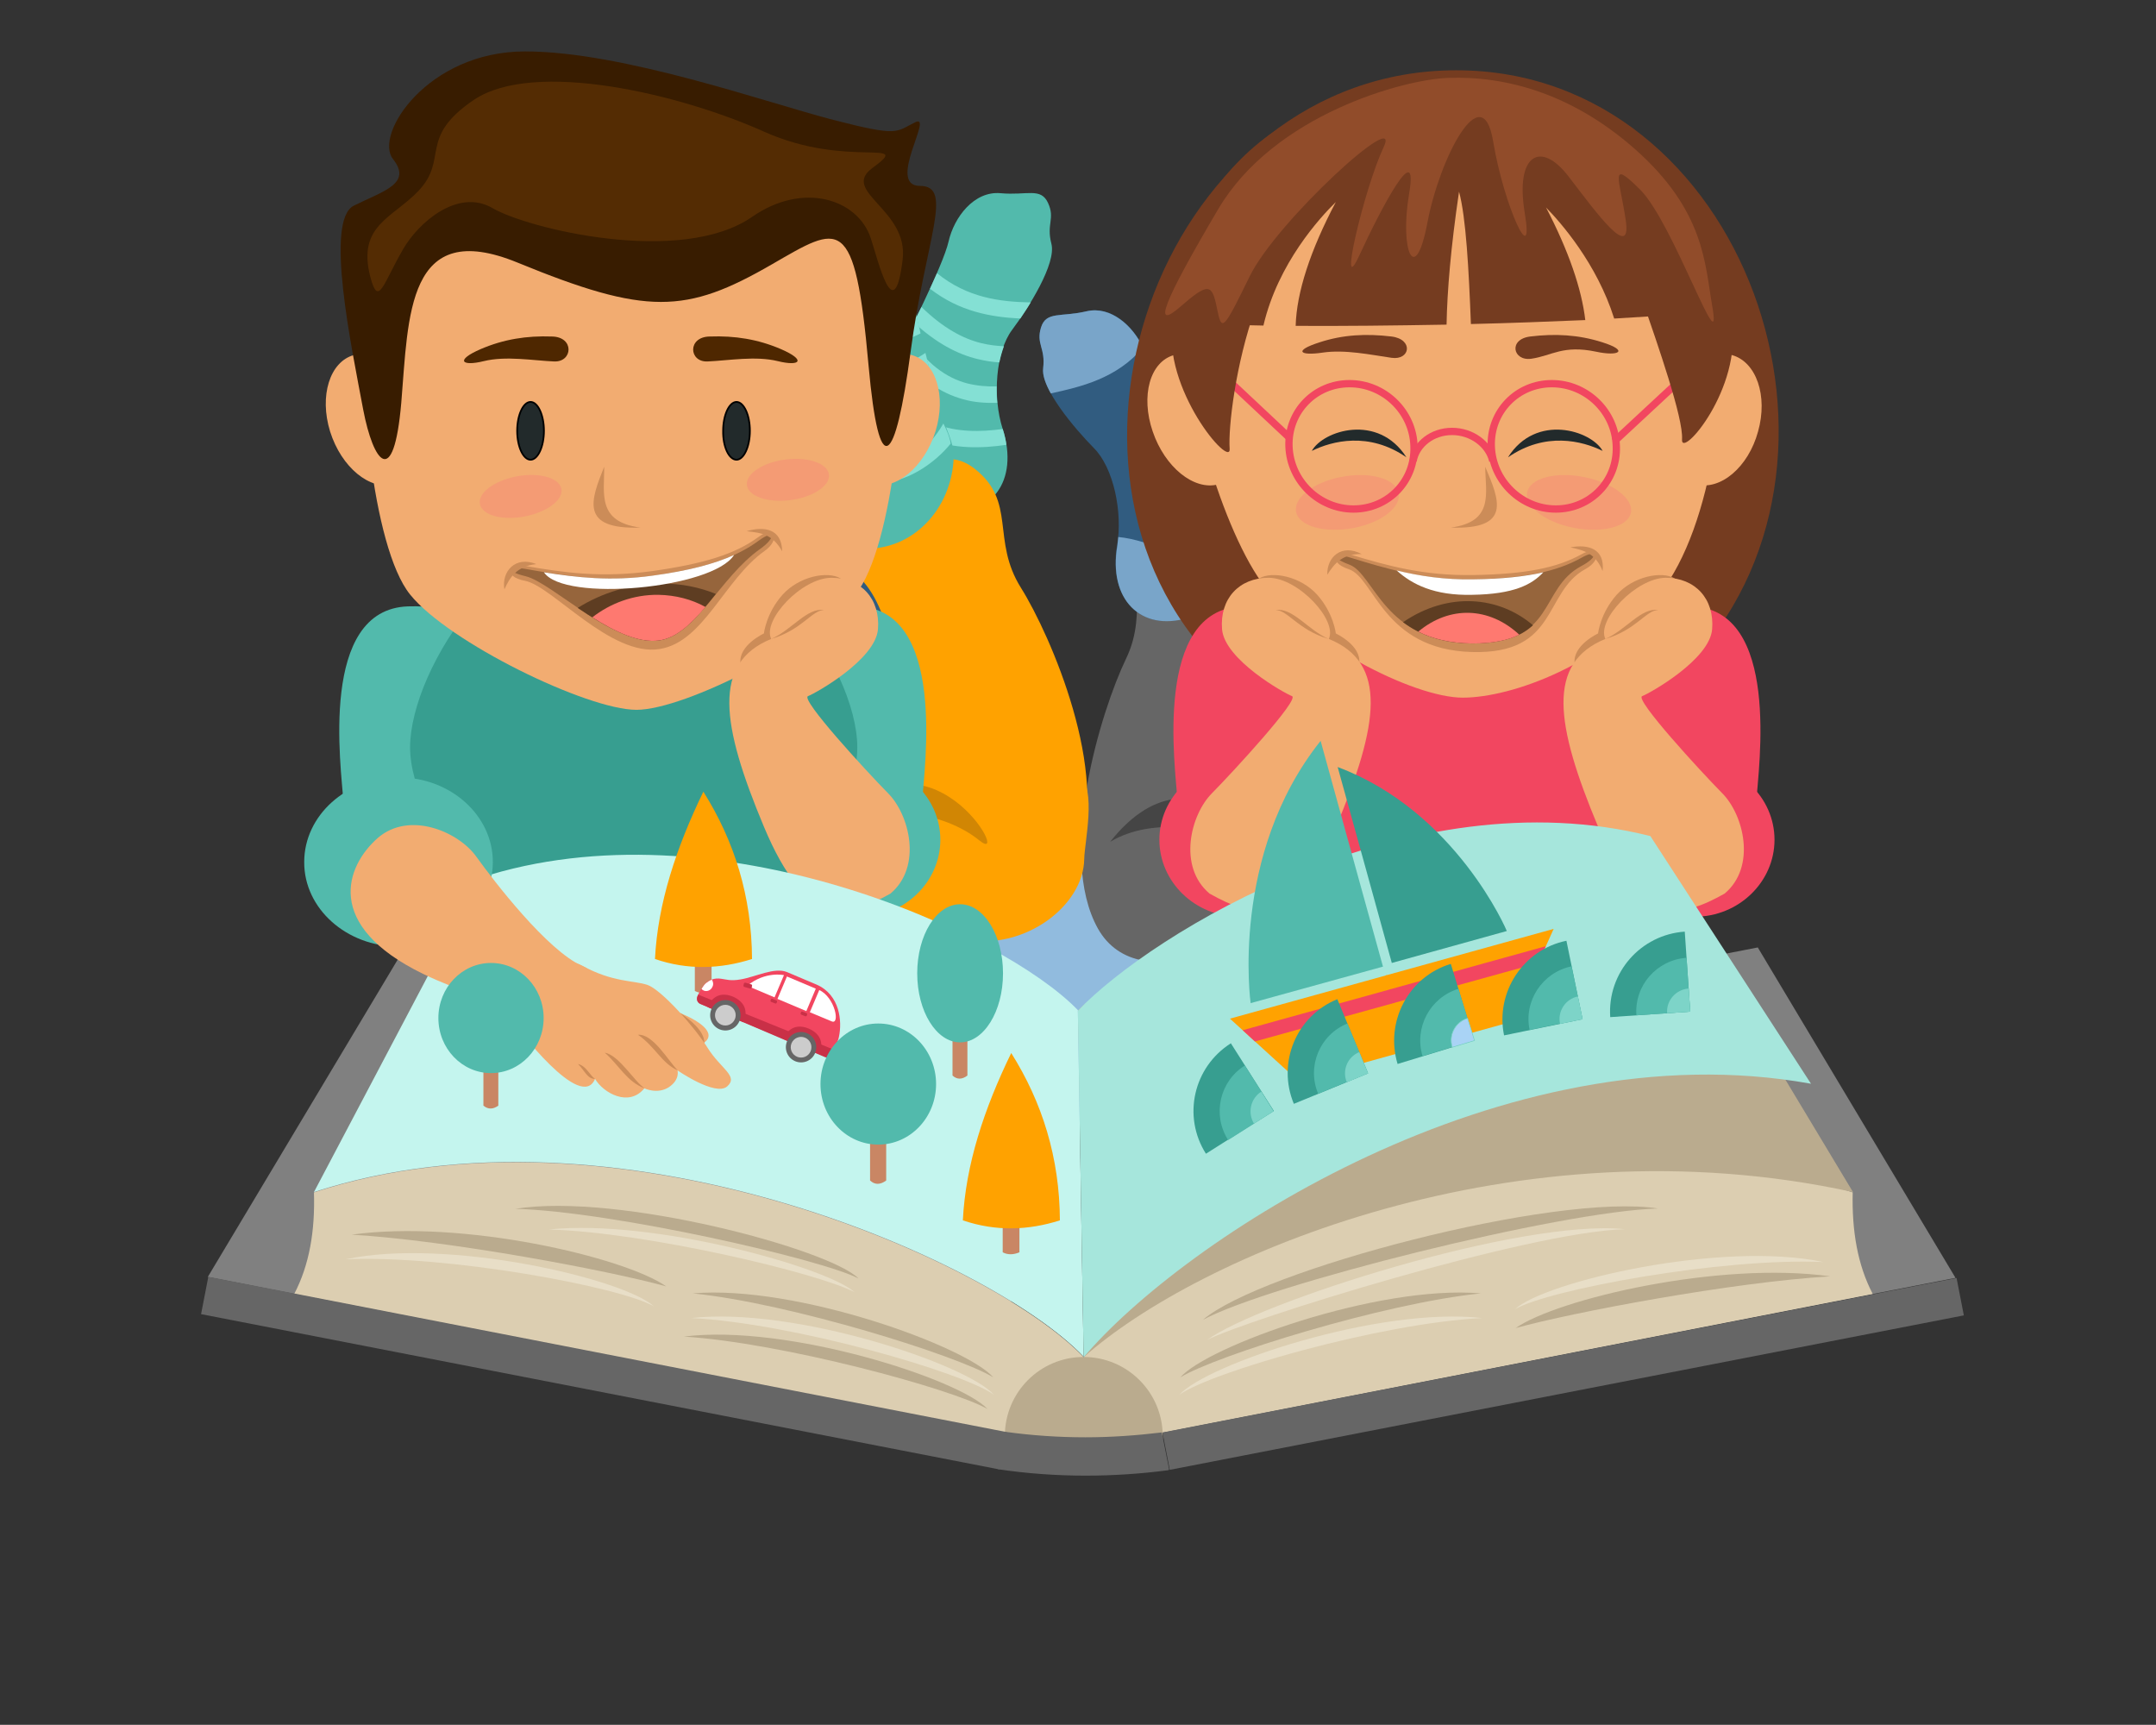 <?xml version="1.0" encoding="utf-8"?>
<!-- Generator: Adobe Illustrator 21.0.0, SVG Export Plug-In . SVG Version: 6.00 Build 0)  -->
<svg version="1.1" id="Objects" xmlns="http://www.w3.org/2000/svg" xmlns:xlink="http://www.w3.org/1999/xlink" x="0px" y="0px"
	 viewBox="0 0 708.7 566.9" enable-background="new 0 0 708.7 566.9" xml:space="preserve">
<rect x="0" y="0" width="708.7" height="566.9" fill="#333333" stroke="none"/>
<rect x="286.2" y="272.7" fill-rule="evenodd" clip-rule="evenodd" fill="#91BBDE" width="138.9" height="96.6"/>
<g>
	<path fill-rule="evenodd" clip-rule="evenodd" fill="#315C80" d="M279.6,134.9c-15.9,8-9.8,21.9-22.6,35.5
		c-12.8,13.6-41,54.6-35.3,81.8c5.7,27.2,53.6,21.4,59.6-8.7c6-30.1,14.9-55.7,26.8-64.9c11.9-9.1,13.3-5.5,6.8-15.3
		C308.3,153.5,296.7,126.3,279.6,134.9z"/>
	<g>
		<path fill-rule="evenodd" clip-rule="evenodd" fill="#52BAAC" d="M293.9,119.2c3.6-7.4,16.1-31.8,17.9-39.8
			c1.8-8,8.4-16.7,17.1-15.9c8.7,0.8,13.2-2,15.6,3.2c2.4,5.2-0.6,6.8,1.1,13.4c1.7,6.5-7.5,21.1-12.9,28.3s-6.5,22.1-3.1,32.6
			c5.5,17.2-3.9,29.3-19.6,26.8c-15.6-2.5-25.7-18.2-23-35.2C287.7,128.1,291.7,123.6,293.9,119.2z"/>
		<g>
			<path fill-rule="evenodd" clip-rule="evenodd" fill="#84E0D4" d="M329.6,141L329.6,141c0.6,1.8,1,3.6,1.2,5.2
				c-8.1,1.2-17.3,1.4-25.4-1.9c-6.1-2.5-12.7-8.8-16.5-16c0.7-2.1,2.2-4,3.6-6c3.2,9.3,8.6,14.4,15,17
				C314.3,142.1,322.3,142,329.6,141z"/>
			<path fill-rule="evenodd" clip-rule="evenodd" fill="#84E0D4" d="M295.6,115.6c0.8-1.6,1.7-3.5,2.7-5.5
				c6.2,9.5,12.8,14.1,19.6,15.9c3.2,0.8,6.5,1.1,9.7,1c0,1.8,0,3.6,0.2,5.4c-3.7,0.1-7.5-0.1-11.3-1.2
				C309.3,129.2,302.2,124.7,295.6,115.6z"/>
			<path fill-rule="evenodd" clip-rule="evenodd" fill="#84E0D4" d="M300.4,106c0.8-1.7,1.6-3.4,2.5-5.1
				c7.1,6.9,13.6,10.4,19.7,11.9c2.5,0.6,5,0.9,7.4,1c-0.6,1.7-1.1,3.4-1.5,5.3c-2.3-0.1-4.7-0.5-7.2-1.1
				C314.7,116.4,307.8,112.8,300.4,106z"/>
			<path fill-rule="evenodd" clip-rule="evenodd" fill="#84E0D4" d="M305.7,94.9c0.8-1.8,1.6-3.5,2.3-5.1c10,8.1,20.7,9.4,30.8,9.6
				c-1.1,1.9-2.3,3.6-3.4,5.3C325.6,104.2,315.4,102.4,305.7,94.9z"/>
		</g>
	</g>
</g>
<g>
	<path fill-rule="evenodd" clip-rule="evenodd" fill="#666666" d="M381.1,176c-12.8,12.3-2.9,23.8-11,40.6
		c-8.1,16.8-22.8,64.3-9.2,88.6c13.6,24.3,57.6,4.4,54.3-26.1c-3.3-30.5-2.5-57.6,6.1-69.9c8.6-12.3,11-9.2,1.9-16.6
		C414.1,185.2,394.9,162.7,381.1,176z"/>
	<g>
		<path fill-rule="evenodd" clip-rule="evenodd" fill="#52BAAC" d="M390.1,156.7c1.2-8.1,5.9-35.1,5.2-43.3
			c-0.7-8.1,3-18.5,11.5-20.3c8.5-1.8,12-5.8,15.9-1.6c3.9,4.2,1.5,6.7,5.1,12.4c3.6,5.7-0.8,22.3-3.8,30.9c-3,8.6,0.4,23,6.8,32.1
			c10.4,14.8,5.1,29.1-10.7,31.5c-15.6,2.3-30-9.7-32.4-26.8C386.9,167.1,389.3,161.7,390.1,156.7z"/>
		<g>
			<path fill-rule="evenodd" clip-rule="evenodd" fill="#84E0D4" d="M430.6,166.9L430.6,166.9c1.1,1.6,2,3.1,2.8,4.6
				c-7.4,3.6-16.1,6.5-24.9,5.8c-6.6-0.5-14.7-4.6-20.5-10.3c0.1-2.2,0.9-4.5,1.6-6.8c5.8,7.9,12.5,11.2,19.3,11.7
				C416.4,172.5,424,170.1,430.6,166.9z"/>
			<path fill-rule="evenodd" clip-rule="evenodd" fill="#84E0D4" d="M390.7,152.8c0.3-1.8,0.6-3.8,1-6.1c8.7,7.2,16.4,9.6,23.4,9.3
				c3.3-0.1,6.5-0.9,9.6-2c0.5,1.7,1.1,3.4,1.8,5.1c-3.5,1.3-7.2,2.1-11.1,2.3C407.8,161.7,399.6,159.5,390.7,152.8z"/>
			<path fill-rule="evenodd" clip-rule="evenodd" fill="#84E0D4" d="M392.3,142.2c0.3-1.8,0.6-3.7,0.8-5.6
				c8.8,4.5,16.1,5.9,22.3,5.5c2.6-0.2,5-0.6,7.3-1.3c-0.1,1.8,0,3.6,0.2,5.5c-2.3,0.6-4.7,1-7.2,1.1
				C409.1,147.9,401.4,146.6,392.3,142.2z"/>
			<path fill-rule="evenodd" clip-rule="evenodd" fill="#84E0D4" d="M394.1,130c0.2-1.9,0.5-3.8,0.6-5.6c12,4.8,22.6,2.8,32.3,0
				c-0.5,2.1-1.1,4.2-1.7,6.1C415.9,133,405.6,134.3,394.1,130z"/>
		</g>
	</g>
</g>
<g>
	<g>
		<path fill-rule="evenodd" clip-rule="evenodd" fill="#666666" d="M415.9,166.2c16.8,5.7,12.8,20.3,27.3,32
			c14.5,11.7,48.2,48.4,46.2,76.1c-1.9,27.7-50.2,28.6-60.2-0.4c-10.1-29-22.4-53.1-35.5-60.5c-13-7.4-13.9-3.6-8.8-14.2
			C390,188.7,397.7,160.1,415.9,166.2z"/>
		<path fill-rule="evenodd" clip-rule="evenodd" fill="#315C80" d="M399.5,152.6c-4.6-6.8-20.4-29.3-23.2-36.9
			c-2.9-7.7-10.6-15.4-19.1-13.4c-8.5,2-13.3-0.1-15,5.3c-1.7,5.5,1.5,6.7,0.7,13.4c-0.8,6.7,10.3,19.8,16.7,26.3
			c6.4,6.4,9.5,21,7.6,31.9c-3,17.8,7.9,28.5,23.1,23.8c15.1-4.6,22.9-21.6,17.9-38.1C406.9,160.6,402.3,156.8,399.5,152.6z"/>
	</g>
	<path fill-rule="evenodd" clip-rule="evenodd" fill="#79A5C9" d="M345.4,129.3c9.7-2.1,21.8-4.9,30.3-15.1
		c-3.3-7.1-10.6-13.7-18.5-11.9c-8.5,2-13.3-0.1-15,5.3c-1.7,5.5,1.5,6.7,0.7,13.4C342.6,123.3,343.7,126.2,345.4,129.3z"/>
	<path fill-rule="evenodd" clip-rule="evenodd" fill="#79A5C9" d="M367.6,176.5c10,0.9,26.6,7.9,33.3,20.4c-2.9,2.8-6.5,5-10.5,6.2
		c-15.3,4.6-26.2-6-23.1-23.8C367.4,178.3,367.5,177.4,367.6,176.5z"/>
</g>
<path fill-rule="evenodd" clip-rule="evenodd" fill="#666666" d="M488.3,245.3c-6,18.1-64.4,64.7-90.9,71.7
	c-26.4,7-52.5-19.3-30.8-40.1c28.7-27.5,57.5-50.8,73.5-58C456,211.8,496.5,220.9,488.3,245.3z"/>
<path fill-rule="evenodd" clip-rule="evenodd" fill="#454545" d="M364.9,276.7c14.1-8.5,35.8-5.1,47.4,4.3
	C423.9,290.5,395.2,238.4,364.9,276.7z"/>
<path fill-rule="evenodd" clip-rule="evenodd" fill="#18364F" d="M434.9,271.9c-14.1-8.5-35.8-5.1-47.4,4.3
	C375.9,285.7,404.5,233.6,434.9,271.9z"/>
<g>
	<path fill-rule="evenodd" clip-rule="evenodd" fill="#FFA200" d="M320.3,154c14,10.9,5.4,23.4,15.3,39.2
		c9.9,15.8,29.5,61.5,18.6,87.1c-10.9,25.6-56.8,10.5-56.7-20.2c0-30.7-3.7-57.5-13.6-68.8c-9.9-11.3-12-8-3.7-16.3
		C288.5,166.6,305.2,142.2,320.3,154z"/>
	<g>
		<path fill-rule="evenodd" clip-rule="evenodd" fill="#52BAAC" d="M309.4,135.8c-2.1-8-9.6-34.3-9.8-42.5c-0.2-8.2-5-18-13.6-19
			c-8.6-0.9-12.6-4.5-16,0.1c-3.4,4.6-0.8,6.8-3.7,12.9c-3,6.1,3.2,22.1,7.1,30.3c3.9,8.2,2,22.9-3.3,32.6
			c-8.7,15.8-1.9,29.5,14,30.1c15.7,0.6,28.8-12.8,29.4-30.1C313.7,145.7,310.7,140.6,309.4,135.8z"/>
		<g>
			<path fill-rule="evenodd" clip-rule="evenodd" fill="#84E0D4" d="M270.1,150.2L270.1,150.2c-0.9,1.7-1.7,3.3-2.2,4.9
				c7.7,2.8,16.7,4.7,25.3,3.1c6.5-1.2,14.2-6.1,19.3-12.4c-0.3-2.2-1.3-4.4-2.4-6.6c-4.9,8.5-11.3,12.4-18,13.7
				C284.9,154.3,277,152.6,270.1,150.2z"/>
			<path fill-rule="evenodd" clip-rule="evenodd" fill="#84E0D4" d="M308.4,131.9c-0.5-1.7-1-3.7-1.6-5.9
				c-7.9,8.1-15.3,11.3-22.3,11.7c-3.3,0.2-6.5-0.2-9.7-1c-0.3,1.8-0.7,3.5-1.3,5.2c3.6,0.9,7.4,1.3,11.3,1.1
				C292.3,142.6,300.2,139.6,308.4,131.9z"/>
			<path fill-rule="evenodd" clip-rule="evenodd" fill="#84E0D4" d="M305.6,121.5c-0.5-1.8-0.9-3.6-1.4-5.5
				c-8.3,5.4-15.4,7.5-21.6,7.8c-2.6,0.1-5.1-0.1-7.4-0.5c0.3,1.7,0.4,3.6,0.4,5.5c2.3,0.3,4.7,0.5,7.3,0.4
				C289.5,128.9,297,126.8,305.6,121.5z"/>
			<path fill-rule="evenodd" clip-rule="evenodd" fill="#84E0D4" d="M302.6,109.6c-0.4-1.9-0.9-3.7-1.2-5.5
				c-11.4,6-22.2,5.2-32.1,3.4c0.7,2,1.5,4,2.3,5.8C281.2,114.9,291.5,115.1,302.6,109.6z"/>
		</g>
	</g>
</g>
<path fill-rule="evenodd" clip-rule="evenodd" fill="#FFA200" d="M226.6,245.2c6.1,17.6,64.4,59,90.9,63.7
	c19.4,3.4,38.7-11.2,38.9-26.6c0.1-5.6,4.1-22.7-1.6-27.7c-28.7-25-63.9-34.2-79.9-40C258.8,208.8,218.4,221.5,226.6,245.2z"/>
<path fill-rule="evenodd" clip-rule="evenodd" fill="#D18604" d="M274.5,271.9c14.1-8.5,35.8-5.1,47.4,4.3
	C333.5,285.7,304.8,233.6,274.5,271.9z"/>
<path fill-rule="evenodd" clip-rule="evenodd" fill="#52BAAC" d="M112.9,263.5c-0.8-11.5-8.1-63.2,21.2-64.2
	c29.4-1,24.4,20.7,26.7,30.4C163.3,239.4,136.3,291.3,112.9,263.5z"/>
<path fill-rule="evenodd" clip-rule="evenodd" fill="#52BAAC" d="M303.1,263.5c0.8-11.5,8.1-63.2-21.2-64.2
	c-29.4-1-24.4,20.7-26.7,30.4C252.8,239.4,279.8,291.3,303.1,263.5z"/>
<path fill-rule="evenodd" clip-rule="evenodd" fill="#379E90" d="M207.6,170.1c40.6,0,74.2,49.3,74.2,75.5
	c0,26.2-30.3,71.5-70.9,71.5c-40.6,0-76.1-45.3-76.1-71.5C134.9,219.4,167,170.1,207.6,170.1z"/>
<path fill-rule="evenodd" clip-rule="evenodd" fill="#F24660" d="M482.5,293c40.5,0,73.5-21.3,73.5-47.4c0-26.1-33-47.4-73.5-47.4
	s-73.5,21.3-73.5,47.4C409.1,271.7,442.1,293,482.5,293z"/>
<path fill-rule="evenodd" clip-rule="evenodd" fill="#753C20" d="M478.7,23.1c95.2,0,140.5,130.3,75.4,196.3
	c-29.4-8-62.6-19.1-153.7-0.6C335.2,152.8,383.5,23.1,478.7,23.1z"/>
<path fill-rule="evenodd" clip-rule="evenodd" fill="#F24660" d="M387.1,263.5c-0.8-11.5-8.1-63.2,21.2-64.2
	c29.4-1,24.4,20.7,26.7,30.4C437.5,239.4,410.5,291.3,387.1,263.5z"/>
<path fill-rule="evenodd" clip-rule="evenodd" fill="#F24660" d="M407.3,301.3c14.4,0,26.2-11.4,26.2-25.3s-11.8-25.3-26.2-25.3
	c-14.4,0-26.2,11.4-26.2,25.3S392.9,301.3,407.3,301.3z"/>
<g>
	<path fill-rule="evenodd" clip-rule="evenodd" fill="#F2AC71" d="M569.3,116.7c-8-2.1-17.2,5.6-20.4,17.4
		c-3.3,11.7,0.6,23,8.6,25.1c8,2.1,17.2-5.6,20.4-17.4C581.2,130.1,577.3,118.9,569.3,116.7z"/>
	<path fill-rule="evenodd" clip-rule="evenodd" fill="#F2AC71" d="M385.9,116.7c7.9-2.1,17.5,5.6,21.5,17.4c4,11.7,0.9,23-7,25.1
		c-7.9,2.1-17.5-5.6-21.5-17.4C374.9,130.1,378,118.9,385.9,116.7z"/>
</g>
<path fill-rule="evenodd" clip-rule="evenodd" fill="#F2AC71" d="M480.8,229.3c16.2,0,46.4-11,64.6-33.9
	c18.2-22.8,23.2-71.8,19.4-96.4c-3.8-24.6-35.3-70.5-90-70.5c-54.7,0-83.3,45.9-85.5,70.5c-2.2,24.6,11.4,72.8,25.4,92.4
	C428.8,211,464.6,229.3,480.8,229.3z"/>
<path fill-rule="evenodd" clip-rule="evenodd" fill="#753C20" d="M503.4,117.9c6.8-1,10.3-4.6,21.3-2.3c7.4,1.6,10.9-0.3,2-3.1
	c-7.8-2.5-15.5-2.9-23.7-1.9C495.7,111.5,497.3,118.8,503.4,117.9z"/>
<path fill-rule="evenodd" clip-rule="evenodd" fill="#CC8C58" d="M476.9,173.4c14.3-1.9,11.4-11.3,11.3-20
	C492.8,164.2,497.1,174.1,476.9,173.4z"/>
<path fill-rule="evenodd" clip-rule="evenodd" fill="#753C20" d="M457.4,117.6c-6.9-1-15.3-2.8-22.7-1.7c-7.4,1.1-9.7-0.6-0.9-3.4
	c7.6-2.5,15.3-2.9,23.6-1.9C464.7,111.5,463.6,118.5,457.4,117.6z"/>
<path fill-rule="evenodd" clip-rule="evenodd" fill="#F49B74" d="M520.7,156.8c9.4,1.8,16.3,7.1,15.4,11.7c-0.9,4.6-9.3,6.8-18.7,5
	c-9.4-1.8-16.3-7.1-15.4-11.7C502.9,157.2,511.3,154.9,520.7,156.8z"/>
<path fill-rule="evenodd" clip-rule="evenodd" fill="#F49B74" d="M440.7,156.8c-9.3,1.8-15.8,7.1-14.6,11.7c1.2,4.6,9.7,6.8,19,5
	c9.3-1.8,15.8-7.1,14.6-11.7C458.5,157.2,450,154.9,440.7,156.8z"/>
<line fill-rule="evenodd" clip-rule="evenodd" fill="none" stroke="#F24660" stroke-width="2.4" stroke-miterlimit="22.926" x1="530.6" y1="145.1" x2="553.1" y2="124.2"/>
<g>
	<g>
		
			<path fill-rule="evenodd" clip-rule="evenodd" fill="none" stroke="#F24660" stroke-width="2.4" stroke-miterlimit="22.926" d="
			M443.6,126.1c-11.4,0-20.3,9.2-19.9,20.6c0.4,11.4,9.9,20.6,21.2,20.6c11.4,0,20.3-9.2,19.9-20.6
			C464.5,135.3,455,126.1,443.6,126.1z"/>
		
			<path fill-rule="evenodd" clip-rule="evenodd" fill="none" stroke="#F24660" stroke-width="2.4" stroke-miterlimit="22.926" d="
			M510.1,126.1c-11.4,0-20.3,9.2-19.9,20.6c0.4,11.4,9.9,20.6,21.2,20.6c11.4,0,20.3-9.2,19.9-20.6
			C531,135.3,521.5,126.1,510.1,126.1z"/>
	</g>
	
		<path fill-rule="evenodd" clip-rule="evenodd" fill="none" stroke="#F24660" stroke-width="2.4" stroke-miterlimit="22.926" d="
		M490.7,151.5c-1.3-5.5-6.9-9.7-13.4-9.7c-6.5,0-11.8,4.2-12.8,9.7"/>
</g>
<line fill-rule="evenodd" clip-rule="evenodd" fill="none" stroke="#F24660" stroke-width="2.4" stroke-miterlimit="22.926" x1="423.9" y1="143.9" x2="402.9" y2="124.2"/>
<path fill-rule="evenodd" clip-rule="evenodd" fill="#753C20" d="M412.7,101.2c-6.6,18.5-9,39.4-8.5,46.3
	c0.5,6.8-22.4-19.8-18.7-41.9C389.1,83.5,421.1,79.1,412.7,101.2z"/>
<path fill-rule="evenodd" clip-rule="evenodd" fill="#753C20" d="M540.1,99.3c4.7,13.7,13.3,38.2,12.8,45.1
	c-0.5,6.8,20-16.8,16.3-38.9C565.5,83.5,531.7,77.3,540.1,99.3z"/>
<path fill-rule="evenodd" clip-rule="evenodd" fill="#753C20" d="M385.1,105.8c7.2,0.6,17.8,1,30.2,1.2
	c4.8-20.5,18.6-35.5,23.8-40.6c-8.4,15.9-12.9,29.7-13.2,40.7c15.2,0.1,32.3-0.1,49.6-0.4c0.2-11,1.4-25.4,4.1-43.7
	c2.3,8.5,3.2,25.5,3.9,43.5c12.9-0.3,25.7-0.8,37.6-1.3c-1.2-10.3-5.5-22.8-12.9-37c4.8,4.9,16.7,18.4,22.4,36.5
	c15.7-0.9,29.1-1.9,38-3.1c-5.4-27.2-27.7-72.3-92.3-73.7C411.7,26.4,385.2,72.2,385.1,105.8z"/>
<g>
	<path fill-rule="evenodd" clip-rule="evenodd" fill="#F2AC71" d="M116.3,116.7c7.9-2.1,17.3,5.6,21,17.4c3.7,11.7,0.2,23-7.8,25.1
		c-7.9,2.1-17.3-5.6-21-17.4C104.9,130.1,108.4,118.9,116.3,116.7z"/>
	<path fill-rule="evenodd" clip-rule="evenodd" fill="#F2AC71" d="M299.7,116.7c-7.9-2.1-17.3,5.6-21,17.4
		c-3.7,11.7-0.2,23,7.8,25.1c7.9,2.1,17.3-5.6,21-17.4C311.1,130.1,307.7,118.9,299.7,116.7z"/>
</g>
<path fill-rule="evenodd" clip-rule="evenodd" fill="#F2AC71" d="M209.2,233.3c-16.2,0-61.8-22.2-74.4-37.9
	c-12.6-15.6-17.5-71.8-14.5-96.4c3-24.6,33-70.5,87.7-70.5s84.7,45.9,87.7,70.5c3,24.6-1.9,80.8-14.5,96.4
	C268.6,211,225.4,233.3,209.2,233.3z"/>
<path fill-rule="evenodd" clip-rule="evenodd" fill="#F49B74" d="M169.6,156.6c-7.4,1.5-12.7,5.6-11.8,9.2c0.8,3.6,7.5,5.4,14.9,3.9
	c7.4-1.5,12.7-5.6,11.8-9.2C183.6,156.9,177,155.2,169.6,156.6z"/>
<path fill-rule="evenodd" clip-rule="evenodd" fill="#4E2700" d="M232.6,118.8c6.9-0.3,15.8-1.9,23.1-0.1c7.3,1.8,9.5-0.3,0.9-4
	c-7.5-3.2-15-4.4-23.3-4.1C225.9,110.7,226.4,119.1,232.6,118.8z"/>
<path fill-rule="evenodd" clip-rule="evenodd" fill="#CC8C58" d="M210.5,173.4c-14.4-1.9-11.8-11.3-11.9-20
	C194.3,164.2,190.3,174.1,210.5,173.4z"/>
<path fill-rule="evenodd" clip-rule="evenodd" fill="#381C00" d="M119.4,134.7c-3.9-20.9-12.7-62.3-3.1-67.1
	c9.6-4.8,19.3-7.2,12.9-15.3c-6.4-8,11.3-35.4,43.4-35.4c32.2,0,79.6,16.9,101.3,22.5c21.7,5.6,20.4,4,26.9,0.8
	c6.4-3.2-9.6,20.9,1.6,20.9c11.3,0,1.8,17.5-3.1,54.7c-5,37.2-10.3,43.1-13.8,4.3c-4.5-50.4-9.4-46.1-31.8-33.2
	c-28.2,16.3-41.2,16.8-83.6-0.6c-36.4-14.9-35.8,17.4-38.2,46.1C129.4,161.2,122.7,151.9,119.4,134.7z"/>
<path fill-rule="evenodd" clip-rule="evenodd" fill="#4E2700" d="M182.1,118.8c-6.9-0.3-15.8-1.9-23.1-0.1c-7.3,1.8-9.5-0.3-0.9-4
	c7.5-3.2,15-4.4,23.3-4.1C188.9,110.7,188.3,119.1,182.1,118.8z"/>
<path fill-rule="evenodd" clip-rule="evenodd" fill="#542C03" d="M155.8,32.8c19.9-13.3,67.8-1.9,95.4,10.5
	c27.5,12.3,49.4,1.8,35.6,11.9c-10.7,7.8,12,13.6,9.9,30.2c-2.8,22.8-8,0.3-10.5-7.2c-4.3-12.8-22.2-18.6-39-6.9
	c-23.5,16.2-73.9,3.8-85.3-2.9c-11.4-6.6-24.3,4.7-29.4,13.5c-6.7,11.6-8.1,19.3-10.8,9c-4.3-16.8,7.3-19.2,15.8-28.1
	C147.6,52.2,137.3,45.3,155.8,32.8z"/>
<path fill-rule="evenodd" clip-rule="evenodd" fill="#F49B74" d="M258.4,151c7.5-0.9,13.8,1.4,14.1,5.1c0.3,3.7-5.5,7.4-12.9,8.3
	c-7.5,0.9-13.8-1.4-14.1-5.1C245.2,155.6,251,151.9,258.4,151z"/>
<path fill-rule="evenodd" clip-rule="evenodd" fill="#CC8C58" d="M413.9,190.1c4.3-2.5,13.6-0.7,19.1,5.4c5.4,6.1,6.1,12.7,6.1,12.7
	s8.4,3.9,7.7,9.8C446.2,223.9,409.9,202.8,413.9,190.1z"/>
<path fill-rule="evenodd" clip-rule="evenodd" fill="#F2AC71" d="M436.8,210c19.4,7.9,16.5,28,2.4,61.7
	c-14.1,33.7-27.5,29.9-41.6,22c-10.5-8.8-6.3-25.9,0.8-33c7.1-7.2,28.9-30.9,26.3-31.9c-2.6-1-22.2-12-23-22
	c-0.8-10,5.6-16.9,15.3-16.9S439.7,203.8,436.8,210z"/>
<path fill-rule="evenodd" clip-rule="evenodd" fill="#CC8C58" d="M436.7,210c-6.7-2.9-11.8-10.4-17.4-9.5
	C423.3,200.5,426.6,207,436.7,210z"/>
<path fill-rule="evenodd" clip-rule="evenodd" fill="#F24660" d="M577.3,263.5c0.8-11.5,8.1-63.2-21.2-64.2
	c-29.4-1-24.4,20.7-26.7,30.4C527,239.4,554,291.3,577.3,263.5z"/>
<path fill-rule="evenodd" clip-rule="evenodd" fill="#F24660" d="M557.1,301.3c14.4,0,26.2-11.4,26.2-25.3s-11.8-25.3-26.2-25.3
	c-14.4,0-26.2,11.4-26.2,25.3S542.7,301.3,557.1,301.3z"/>
<path fill-rule="evenodd" clip-rule="evenodd" fill="#CC8C58" d="M550.5,190.1c-4.3-2.5-13.6-0.7-19.1,5.4
	c-5.4,6.1-6.1,12.7-6.1,12.7s-8.4,3.9-7.7,9.8C518.3,223.9,554.6,202.8,550.5,190.1z"/>
<path fill-rule="evenodd" clip-rule="evenodd" fill="#F2AC71" d="M527.7,210c-19.4,7.9-16.5,28-2.4,61.7
	c14.1,33.7,27.5,29.9,41.6,22c10.5-8.8,6.3-25.9-0.8-33c-7.1-7.2-28.9-30.9-26.3-31.9c2.6-1,22.2-12,23-22
	c0.8-10-5.6-16.9-15.3-16.9C537.8,190,524.7,203.8,527.7,210z"/>
<path fill-rule="evenodd" clip-rule="evenodd" fill="#CC8C58" d="M527.7,210c6.7-2.9,11.8-10.4,17.4-9.5
	C541.1,200.5,537.9,207,527.7,210z"/>
<path fill-rule="evenodd" clip-rule="evenodd" fill="#52BAAC" d="M282.9,301.3c14.4,0,26.2-11.4,26.2-25.3s-11.8-25.3-26.2-25.3
	c-14.4,0-26.2,11.4-26.2,25.3S268.5,301.3,282.9,301.3z"/>
<path fill-rule="evenodd" clip-rule="evenodd" fill="#CC8C58" d="M276.3,190.1c-4.3-2.5-13.6-0.7-19.1,5.4
	c-5.4,6.1-6.1,12.7-6.1,12.7s-8.4,3.9-7.7,9.8C244.1,223.9,280.4,202.8,276.3,190.1z"/>
<path fill-rule="evenodd" clip-rule="evenodd" fill="#F2AC71" d="M253.5,210c-19.4,7.9-16.5,28-2.4,61.7
	c14.1,33.7,27.5,29.9,41.6,22c10.5-8.8,6.3-25.9-0.8-33c-7.1-7.2-28.9-30.9-26.3-31.9c2.6-1,22.2-12,23-22
	c0.8-10-5.6-16.9-15.3-16.9S250.5,203.8,253.5,210z"/>
<path fill-rule="evenodd" clip-rule="evenodd" fill="#CC8C58" d="M253.5,210c6.7-2.9,11.8-10.4,17.4-9.5
	C266.9,200.5,263.7,207,253.5,210z"/>
<path fill-rule="evenodd" clip-rule="evenodd" fill="#914C2A" d="M476,25.6c-14.5,0.5-57.2,12-75.6,43.2c-18.4,31.2-21.6,40-12.4,32
	c9.2-8,10.4-7.6,12,0.4c1.6,8,2,7.6,10.8-10.4c8.8-18,50.4-56,44-42.4c-6.4,13.6-15.2,51.2-8,35.6c7.2-15.6,19.6-39.2,16.4-20.4
	c-3.2,18.8,2,30.8,6,9.6c4-21.2,18-48.4,21.6-26.8c3.6,21.6,13.6,42.8,10.4,23.6c-3.2-19.2,5.2-24,14.4-12c9.2,12,20.8,28,18.8,14.4
	c-2-13.6-5.7-20.5,4.8-10c10.8,10.8,27.3,59.2,23.6,38c-2.4-13.6-2.4-31.2-25.6-51.6C516.8,30.9,495.2,24.9,476,25.6z"/>
<polygon fill-rule="evenodd" clip-rule="evenodd" fill="#808080" points="577.8,311.4 642.8,420 380.8,471.1 375,350.9 "/>
<rect x="228.8" y="232.4" transform="matrix(0.191 -0.982 0.982 0.191 -140.412 501.036)" fill-rule="evenodd" clip-rule="evenodd" fill="#379E90" width="9.8" height="206.6"/>
<path fill-rule="evenodd" clip-rule="evenodd" fill="#DCCEB1" d="M615.6,425.3l-233.6,45.6L356.2,446c31.1-32.4,154-86.3,252.8-54.1
	C608.7,404.5,610.6,415.8,615.6,425.3z"/>
<path fill-rule="evenodd" clip-rule="evenodd" fill="#BAAB8E" d="M609.1,391.8l-40.6-67.5c-77.6-25.3-189.7-17.7-214.1,7.8
	l1.9,113.9C393.5,412.9,498.1,367.5,609.1,391.8z"/>
<polygon fill-rule="evenodd" clip-rule="evenodd" fill="#808080" points="133.3,311.1 68.3,419.7 330.3,470.9 336.1,350.6 "/>
<path fill-rule="evenodd" clip-rule="evenodd" fill="#DCCEB1" d="M96.7,425.3l233.6,45.6l25.9-24.9c-31.1-32.4-154.2-86.3-253-54.1
	C103.6,404.5,101.7,415.8,96.7,425.3z"/>
<path fill-rule="evenodd" clip-rule="evenodd" fill="#BAAB8E" d="M356.2,446c14.3,0,26,11.6,26,26c0,0.3,0,0.7,0,1
	c-8.3,1.1-16.7,1.7-25.1,1.7c-9,0-18-0.6-26.8-1.9c0-0.3,0-0.5,0-0.8C330.3,457.6,341.9,446,356.2,446z"/>
<rect x="192" y="317.8" transform="matrix(0.191 -0.982 0.982 0.191 -282.661 559.764)" fill-rule="evenodd" clip-rule="evenodd" fill="#666666" width="12.5" height="267.2"/>
<rect x="380.7" y="445.2" transform="matrix(0.982 -0.191 0.191 0.982 -76.748 106.349)" fill-rule="evenodd" clip-rule="evenodd" fill="#666666" width="265.8" height="12.5"/>
<path fill="#666666" d="M384.1,483.2c-9,1.2-18.1,1.8-27.3,1.8c-9.6,0-19.3-0.7-28.7-2.1l2.4-12.3c8.6,1.2,17.5,1.8,26.3,1.8
	c8.4,0,16.8-0.6,25.1-1.6l2.4,12.1L384.1,483.2z"/>
<path fill-rule="evenodd" clip-rule="evenodd" fill="#C4F5EE" d="M103.2,391.8l54.4-103.2c77.6-25.3,172.3,18,196.7,43.4l1.9,113.9
	C325.1,413.5,202,359.6,103.2,391.8z"/>
<path fill-rule="evenodd" clip-rule="evenodd" fill="#A6E6DC" d="M595.3,356.2l-52.8-81.4c-79.3-20-163.8,31.9-188.2,57.4l1.9,113.9
	C388.4,408,493.8,337.8,595.3,356.2z"/>
<path fill-rule="evenodd" clip-rule="evenodd" fill="#BAAB8E" d="M282.2,420.2c-12-6.3-80.7-22-112.8-22.9
	C203.3,391.9,272.8,410.6,282.2,420.2z"/>
<path fill-rule="evenodd" clip-rule="evenodd" fill="#BAAB8E" d="M324.6,463.1c-11.7-6.7-67.7-21.8-99.8-23.8
	C258.8,435,315.5,453.3,324.6,463.1z"/>
<path fill-rule="evenodd" clip-rule="evenodd" fill="#BAAB8E" d="M219,422.8c-18.8-5.2-71.3-15.1-103.4-17
	C152,400.7,205.3,413.2,219,422.8z"/>
<path fill-rule="evenodd" clip-rule="evenodd" fill="#BAAB8E" d="M326.5,452.7c-11.5-7.1-66.9-24.4-98.8-27.6
	C261.8,422.2,317.8,442.6,326.5,452.7z"/>
<g>
	<path fill-rule="evenodd" clip-rule="evenodd" fill="#52BAAC" d="M131,311.1c17.1,0,31-12.5,31-27.8c0-15.3-13.9-27.8-31-27.8
		c-17.1,0-31,12.5-31,27.8C99.9,298.6,113.9,311.1,131,311.1z"/>
	<path fill-rule="evenodd" clip-rule="evenodd" fill="#F2AC71" d="M191.4,317.5c16.2,7.2-9.3,30.9-23.3,17.8
		c-9.2-8.6-16.4-9.1-29-15.2c-32.9-16-25.4-35.5-14.9-44.7c10.4-9,26.6-2,32.4,6.2C162.5,289.8,179.9,312.4,191.4,317.5z"/>
	<path fill-rule="evenodd" clip-rule="evenodd" fill="#F2AC71" d="M223.7,333c6,2.5,12,6.4,7.8,9.7
		C227.3,346.2,212.6,331.6,223.7,333z"/>
	<path fill-rule="evenodd" clip-rule="evenodd" fill="#CC8C58" d="M223.7,333c2.8,1.9,7.9,5.8,7.8,9.7
		C231.4,346.7,214.8,335.3,223.7,333z"/>
	<path fill-rule="evenodd" clip-rule="evenodd" fill="#F2AC71" d="M195.6,354.6c2.7,4.6,11.1,9.4,16.2,3.1c0,0,4.3,2.1,8.1-0.4
		c3.7-2.5,2.8-5.5,2.8-5.5s12.4,8.6,16.3,5.3c3.9-3.4-2.1-5.8-6.4-12.7c-4.3-6.9-15.2-19.1-19.8-20.7c-4.6-1.5-11.4-0.8-21.4-6.3
		c-10-5.5-31.4,6.7-23.8,17.1C170.1,338,191,365.6,195.6,354.6z"/>
	<path fill-rule="evenodd" clip-rule="evenodd" fill="#CC8C58" d="M222.8,351.8c-3-2.9-8.1-12.1-13.1-11.7
		C215.3,343.9,217.6,349.6,222.8,351.8z"/>
	<path fill-rule="evenodd" clip-rule="evenodd" fill="#CC8C58" d="M211.9,357.7c-3.3-2.1-8.5-11-13.1-11.7
		C203.4,350,206.1,355.6,211.9,357.7z"/>
	<path fill-rule="evenodd" clip-rule="evenodd" fill="#CC8C58" d="M195.6,354.6c-1.7-1.1-2.9-4.3-5.6-4.9
		C192.4,352.2,193.1,354.6,195.6,354.6z"/>
</g>
<g>
	<path fill-rule="evenodd" clip-rule="evenodd" fill="#C98664" d="M313.1,336h4.9v17.5c-1.7,1.3-3.4,1.4-4.9,0V336z"/>
	<ellipse fill-rule="evenodd" clip-rule="evenodd" fill="#52BAAC" cx="315.6" cy="319.9" rx="14.1" ry="22.7"/>
</g>
<g>
	<path fill-rule="evenodd" clip-rule="evenodd" fill="#C98664" d="M228.4,314.7h5.5v11c-1.9,0.8-3.8,0.9-5.5,0V314.7z"/>
	<path fill-rule="evenodd" clip-rule="evenodd" fill="#FFA200" d="M231.2,260.2c10.2,16.2,15.9,34.4,16,55
		c-10.4,3.3-21.1,3.7-31.9,0C216.2,296.9,222.3,278.6,231.2,260.2z"/>
</g>
<path fill-rule="evenodd" clip-rule="evenodd" fill="#E8DEC7" d="M280.9,424.7c-12-6.3-68.4-19.7-100.5-20.6
	C214.8,400.5,272,416.6,280.9,424.7z"/>
<path fill-rule="evenodd" clip-rule="evenodd" fill="#E8DEC7" d="M326.7,458.4c-10.3-7.4-65.9-23.5-99.5-25.2
	C261.4,429.4,317.8,448.4,326.7,458.4z"/>
<path fill-rule="evenodd" clip-rule="evenodd" fill="#E8DEC7" d="M215,429.4c-10.9-6.4-67.8-17-101.4-15.5
	C147.1,406.7,205.1,420.3,215,429.4z"/>
<path fill-rule="evenodd" clip-rule="evenodd" fill="#BAAB8E" d="M395.4,433.8c21.4-11.6,117.5-35.7,149.6-36.6
	C511.2,391.9,414.3,417.5,395.4,433.8z"/>
<path fill-rule="evenodd" clip-rule="evenodd" fill="#BAAB8E" d="M498.2,436.5c18.8-5.2,71.3-15.1,103.4-17
	C565.2,414.4,512,426.9,498.2,436.5z"/>
<path fill-rule="evenodd" clip-rule="evenodd" fill="#BAAB8E" d="M388,452.7c11.5-7.1,66.9-24.4,98.8-27.6
	C452.6,422.2,396.7,442.6,388,452.7z"/>
<path fill-rule="evenodd" clip-rule="evenodd" fill="#E8DEC7" d="M396.8,440.4c12-6.3,105.2-35.5,137.3-36.4
	C499.6,400.5,413.6,428.1,396.8,440.4z"/>
<path fill-rule="evenodd" clip-rule="evenodd" fill="#E8DEC7" d="M387.7,458.4c10.3-7.4,65.9-23.5,99.5-25.2
	C453.1,429.4,396.7,448.4,387.7,458.4z"/>
<path fill-rule="evenodd" clip-rule="evenodd" fill="#E8DEC7" d="M498,430.3c10.9-6.4,67.8-17,101.4-15.5
	C565.8,407.7,507.8,421.2,498,430.3z"/>
<g>
	<path fill-rule="evenodd" clip-rule="evenodd" fill="#C98664" d="M329.6,400.6h5.5v11c-1.9,0.8-3.8,0.9-5.5,0V400.6z"/>
	<path fill-rule="evenodd" clip-rule="evenodd" fill="#FFA200" d="M332.4,346.1c10.2,16.2,15.9,34.4,16,55c-10.4,3.3-21,3.7-31.9,0
		C317.4,382.8,323.5,364.4,332.4,346.1z"/>
</g>
<g>
	<path fill-rule="evenodd" clip-rule="evenodd" fill="#C98664" d="M158.9,346.2h4.9v17.2c-1.7,1.2-3.3,1.3-4.9,0V346.2z"/>
	<ellipse fill-rule="evenodd" clip-rule="evenodd" fill="#52BAAC" cx="161.4" cy="334.6" rx="17.3" ry="18.1"/>
</g>
<g>
	<polygon fill-rule="evenodd" clip-rule="evenodd" fill="#FFA200" points="404.3,334.8 426.8,355.3 462.4,345.4 455.9,320.5 	"/>
	<polygon fill-rule="evenodd" clip-rule="evenodd" fill="#FFA200" points="510.7,305.3 455.5,320.6 462.4,345.4 497,335.8 	"/>
	<path fill-rule="evenodd" clip-rule="evenodd" fill="#52BAAC" d="M411.1,329.7l43.5-12c0,0-17.8-64.3-20.5-74.2
		C404.2,281,411.1,329.7,411.1,329.7z"/>
	<path fill-rule="evenodd" clip-rule="evenodd" fill="#379E90" d="M439.7,252.1c2.4,8.5,17.8,64.4,17.8,64.4l37.8-10.5
		C495.4,306.1,478.7,266.7,439.7,252.1z"/>
	<polygon fill-rule="evenodd" clip-rule="evenodd" fill="#F24660" points="408.5,338.6 412.5,342.3 458.4,329.6 457.2,325.1 	"/>
	<polygon fill-rule="evenodd" clip-rule="evenodd" fill="#F24660" points="508.1,311 456.8,325.2 458,329.7 505.7,316.5 	"/>
</g>
<g>
	<g>
		<path fill-rule="evenodd" clip-rule="evenodd" fill="#379E90" d="M404.6,342.9c-12.3,7.8-16,24-8.2,36.3l22.3-14.1L404.6,342.9z"
			/>
		<path fill-rule="evenodd" clip-rule="evenodd" fill="#52BAAC" d="M409.2,350.2c-8.3,5.2-10.8,16.2-5.5,24.5l15-9.5L409.2,350.2z"
			/>
		<path fill-rule="evenodd" clip-rule="evenodd" fill="#7DD4C8" d="M414.6,358.8c-3.5,2.2-4.6,6.9-2.4,10.5l6.4-4.1L414.6,358.8z"/>
	</g>
	<g>
		<path fill-rule="evenodd" clip-rule="evenodd" fill="#379E90" d="M439.6,328.4c-13.5,5.5-19.9,20.9-14.3,34.4l24.4-10L439.6,328.4
			z"/>
		<path fill-rule="evenodd" clip-rule="evenodd" fill="#52BAAC" d="M442.9,336.4c-9.1,3.7-13.4,14.1-9.6,23.1l16.4-6.8L442.9,336.4z
			"/>
		<path fill-rule="evenodd" clip-rule="evenodd" fill="#7DD4C8" d="M446.8,345.8c-3.9,1.6-5.7,6-4.1,9.9l7-2.9L446.8,345.8z"/>
	</g>
	<g>
		<path fill-rule="evenodd" clip-rule="evenodd" fill="#379E90" d="M476.9,316.8c-13.9,4.2-21.7,19-17.5,32.9l25.2-7.7L476.9,316.8z
			"/>
		<path fill-rule="evenodd" clip-rule="evenodd" fill="#52BAAC" d="M479.4,325c-9.4,2.9-14.6,12.8-11.8,22.1l17-5.2L479.4,325z"/>
		
			<path fill-rule="evenodd" clip-rule="evenodd" fill="#A9D3F5" stroke="#7DD4C8" stroke-width="0.216" stroke-miterlimit="22.926" d="
			M482.4,334.7c-4,1.2-6.3,5.5-5,9.5l7.3-2.2L482.4,334.7z"/>
	</g>
	<g>
		<path fill-rule="evenodd" clip-rule="evenodd" fill="#379E90" d="M514.9,309.2c-14.2,2.9-23.4,16.9-20.5,31.1l25.8-5.3
			L514.9,309.2z"/>
		<path fill-rule="evenodd" clip-rule="evenodd" fill="#52BAAC" d="M516.6,317.6c-9.6,2-15.8,11.4-13.8,20.9l17.4-3.6L516.6,317.6z"
			/>
		<path fill-rule="evenodd" clip-rule="evenodd" fill="#7DD4C8" d="M518.7,327.5c-4.1,0.8-6.8,4.9-5.9,9l7.4-1.5L518.7,327.5z"/>
	</g>
	<g>
		<path fill-rule="evenodd" clip-rule="evenodd" fill="#379E90" d="M553.8,306.2c-14.5,1-25.5,13.5-24.5,28.1l26.3-1.8L553.8,306.2z
			"/>
		<path fill-rule="evenodd" clip-rule="evenodd" fill="#52BAAC" d="M554.4,314.8c-9.8,0.7-17.2,9.1-16.5,18.9l17.7-1.2L554.4,314.8z
			"/>
		<path fill-rule="evenodd" clip-rule="evenodd" fill="#7DD4C8" d="M555.1,324.9c-4.2,0.3-7.4,3.9-7.1,8.1l7.6-0.5L555.1,324.9z"/>
	</g>
</g>
<g>
	<path fill-rule="evenodd" clip-rule="evenodd" fill="#F24660" d="M268.4,323.6l-9.7-4.1c-4.1-1.7-10.4,1.6-15.2,2.4
		c-3.4,0.6-4.8,0-6.4-0.2c-2.3-0.4-4,0.5-5,1.3c-1,0.8-2.3,3.2-2.8,4.3c-0.6,1.3,0.1,2.3,1,2.7l41.1,17.3c0.9,0.4,1.8-0.5,2.2-1.4
		c0.7-1.3,2-3.8,2.2-5.3C276.8,335.8,276.2,327,268.4,323.6z"/>
	<path fill-rule="evenodd" clip-rule="evenodd" fill="#C93047" d="M229.3,327.4c0.1-0.2,0.2-0.3,0.2-0.5l44.6,18.1
		c-0.2,0.4-0.4,0.8-0.6,1.1c-0.4,0.8-1.3,1.7-2.2,1.4L230.3,330C229.4,329.7,228.8,328.7,229.3,327.4z"/>
	<path fill-rule="evenodd" clip-rule="evenodd" fill="#C93047" d="M269.3,346.5c1.8-4.2-0.2-7-3.4-8.4c-3.3-1.4-6.6-0.8-8.4,3.4
		L269.3,346.5z"/>
	
		<ellipse transform="matrix(0.389 -0.921 0.921 0.389 -156.057 452.919)" fill-rule="evenodd" clip-rule="evenodd" fill="#666666" cx="263.4" cy="344.1" rx="5" ry="5"/>
	
		<ellipse transform="matrix(0.389 -0.921 0.921 0.389 -156.054 452.932)" fill-rule="evenodd" clip-rule="evenodd" fill="#CCCCCC" cx="263.4" cy="344.1" rx="3.4" ry="3.4"/>
	<path fill-rule="evenodd" clip-rule="evenodd" fill="#C93047" d="M244.4,336c1.8-4.2-0.2-7-3.4-8.4c-3.3-1.4-6.6-0.8-8.4,3.4
		L244.4,336z"/>
	
		<ellipse transform="matrix(0.389 -0.921 0.921 0.389 -161.585 423.579)" fill-rule="evenodd" clip-rule="evenodd" fill="#666666" cx="238.5" cy="333.6" rx="5" ry="5"/>
	
		<ellipse transform="matrix(0.389 -0.921 0.921 0.389 -161.593 423.545)" fill-rule="evenodd" clip-rule="evenodd" fill="#CCCCCC" cx="238.5" cy="333.6" rx="3.4" ry="3.4"/>
	<path fill-rule="evenodd" clip-rule="evenodd" fill="#FFFFFF" d="M257.7,320.5c0,0-6.1-1.4-12.1,3.5l9,3.8L257.7,320.5z"/>
	
		<rect x="258" y="321.4" transform="matrix(0.389 -0.921 0.921 0.389 -140.807 440.905)" fill-rule="evenodd" clip-rule="evenodd" fill="#FFFFFF" width="8" height="10.3"/>
	<path fill-rule="evenodd" clip-rule="evenodd" fill="#FFFFFF" d="M269.3,325.4l-3.1,7.3c0,0,4.5,1.9,7.2,3
		C276.2,336.9,274.5,327.8,269.3,325.4z"/>
	<path fill-rule="evenodd" clip-rule="evenodd" fill="#C93047" d="M253.3,328.8c-0.1,0.2,0,0.4,0.2,0.5l1.3,0.5
		c0.2,0.1,0.4,0,0.5-0.2l0.1-0.3c0.1-0.2,0-0.4-0.2-0.5l-1.3-0.5c-0.2-0.1-0.4,0-0.5,0.2L253.3,328.8z"/>
	<path fill-rule="evenodd" clip-rule="evenodd" fill="#C93047" d="M263.2,333c-0.1,0.2,0,0.4,0.2,0.5l1.3,0.5c0.2,0.1,0.4,0,0.5-0.2
		l0.1-0.3c0.1-0.2,0-0.4-0.2-0.5l-1.3-0.5c-0.2-0.1-0.4,0-0.5,0.2L263.2,333z"/>
	<path fill-rule="evenodd" clip-rule="evenodd" fill="#C93047" d="M244.4,323.8c-0.1,0.3,0.1,0.6,0.4,0.6l1.7,0.5
		c0.3,0.1,0.6-0.1,0.6-0.4l0.1-0.4c0.1-0.3-0.1-0.6-0.4-0.6l-1.7-0.5c-0.3-0.1-0.6,0.1-0.6,0.4L244.4,323.8z"/>
	<path fill-rule="evenodd" clip-rule="evenodd" fill="#FFFFFF" d="M234,322c0.4,0.6,0.6,1.5,0.2,2.3c-0.5,1.2-1.8,1.7-2.8,1.3
		c-0.3-0.1-0.6-0.3-0.8-0.6c0.5-0.8,1-1.5,1.5-1.9C232.6,322.7,233.2,322.3,234,322z"/>
</g>
<g>
	<path fill-rule="evenodd" clip-rule="evenodd" fill="#C98664" d="M286,369h5.3v19c-1.9,1.4-3.7,1.5-5.3,0V369z"/>
	<ellipse fill-rule="evenodd" clip-rule="evenodd" fill="#52BAAC" cx="288.7" cy="356.3" rx="19" ry="19.9"/>
</g>
<path fill-rule="evenodd" clip-rule="evenodd" fill="#CC8C58" d="M519.8,182.2c-8.1,4.5-18.5,6.5-35.3,6.8
	c-16.6,0.3-28.5-3.1-40.5-6.7c-2.9-0.9-2.4,0.4-3.9,1c-1.8,0.8-0.3,2.6,3.3,3.8c8.4,2.8,11.2,26.4,40.4,27.2
	c28.6,0.8,23.4-19.7,37.4-27.3C526.7,184,525.6,178.9,519.8,182.2z"/>
<path fill-rule="evenodd" clip-rule="evenodd" fill="#96653C" d="M519.7,183.4c-8.1,4.5-18.5,6.7-35.3,7c-16.6,0.3-29-3.6-41.1-7.3
	c-5.4-1.6-6.1,0.1,0.3,2.5c8.2,3.1,11.3,25.6,40.2,25.8c27.9,0.2,21.9-17.7,35.9-25.3C525.3,183.2,525.5,180.1,519.7,183.4z"/>
<path fill-rule="evenodd" clip-rule="evenodd" fill="#CC8C58" d="M526.8,187.7c-2.3-5.8-6-6.8-10.6-7.8
	C522,178.8,527.6,180.3,526.8,187.7z"/>
<path fill-rule="evenodd" clip-rule="evenodd" fill="#CC8C58" d="M447.6,182.1c-6.3-0.1-9,3.1-11.3,6.8
	C436.1,183.1,441,178.6,447.6,182.1z"/>
<g>
	<path fill-rule="evenodd" clip-rule="evenodd" fill="#5E3D22" d="M503.9,205.5c-11.1-9.5-27.8-11.2-42.7-1c5.2,3.9,12.2,6.9,22.7,7
		C494.4,211.5,500.1,209,503.9,205.5z"/>
	<path fill-rule="evenodd" clip-rule="evenodd" fill="#FE7970" d="M499.4,208.6c-9.9-9.2-22.9-9.6-33.2-1c4.5,2.3,10.3,3.8,17.7,3.9
		C490.9,211.5,495.8,210.4,499.4,208.6z"/>
</g>
<path fill-rule="evenodd" clip-rule="evenodd" fill="#222A2B" d="M495.7,150.3c12.3-8.5,24.4-5.4,31.1-2.1
	C523.1,141.5,504.9,135.7,495.7,150.3z"/>
<path fill-rule="evenodd" clip-rule="evenodd" fill="#222A2B" d="M462.3,150.3c-12.3-8.5-24.4-5.4-31.1-2.1
	C434.9,141.5,453,135.7,462.3,150.3z"/>
<path fill-rule="evenodd" clip-rule="evenodd" fill="#FFFFFF" d="M507.3,188.1c-6.1,1.4-13.5,2.2-22.9,2.3
	c-9.6,0.2-17.8-1.1-25.3-2.9c5.1,4.6,12.4,8.3,24.8,8C497.7,195.3,503.6,192.1,507.3,188.1z"/>
<path fill-rule="evenodd" clip-rule="evenodd" fill="#CC8C58" d="M249.3,176.5c-7.6,5.6-17.9,8.8-34.9,11.2
	c-16.7,2.3-29.1,0.5-41.8-1.7c-3.1-0.5-2.4,0.7-3.8,1.5c-1.7,1,0,2.7,3.8,3.4c8.9,1.7,28.2,25.1,44.3,22.4
	c14.4-2.3,21.2-22.8,34.4-32.2C256.5,177.5,254.8,172.4,249.3,176.5z"/>
<path fill-rule="evenodd" clip-rule="evenodd" fill="#96653C" d="M249.4,177.7c-7.6,5.6-17.8,9.1-34.8,11.5
	c-16.7,2.3-29.7-0.1-42.4-2.3c-5.6-1-6.1,0.9,0.6,2.5c8.7,2.1,29.3,23.1,43.9,21.1c12.1-1.7,19.9-20.7,33.2-30.1
	C255,176.8,254.9,173.7,249.4,177.7z"/>
<path fill-rule="evenodd" clip-rule="evenodd" fill="#5E3D22" d="M189.9,199.8c8.7,5.9,18.7,11.8,26.7,10.7
	c7.1-1,12.7-7.8,18.7-15.3c-5.4-2.2-11.4-3.4-17.7-3.4C207.5,191.8,197.9,194.8,189.9,199.8z"/>
<path fill-rule="evenodd" clip-rule="evenodd" fill="#CC8C58" d="M257.1,181.2c-3.1-5.6-6.9-6.1-11.7-6.6
	C251.1,172.9,257,173.7,257.1,181.2z"/>
<path fill-rule="evenodd" clip-rule="evenodd" fill="#CC8C58" d="M176.3,185.4c-6.4,0.7-8.7,4.3-10.5,8.3
	C164.8,187.9,169.3,182.6,176.3,185.4z"/>
<path fill-rule="evenodd" clip-rule="evenodd" fill="#FFFFFF" d="M178.8,188.1c6.6,9.9,55.5,5.4,62.5-5.7c-6.6,3-15.1,5.2-26.8,6.8
	C200.8,191.1,189.5,189.8,178.8,188.1z"/>
<path fill-rule="evenodd" clip-rule="evenodd" fill="#FE7970" d="M231.9,199.5c-4.5-2.5-9.8-3.9-15.5-4c-8.2-0.1-15.8,2.8-21.7,7.4
	c7.4,4.7,15.3,8.5,21.9,7.6C222.4,209.7,227.1,205.1,231.9,199.5z"/>
<path fill-rule="evenodd" clip-rule="evenodd" fill="#222A2B" stroke="#000000" stroke-width="0.567" stroke-miterlimit="22.926" d="
	M174.4,151.1c2.4,0,4.4-4.3,4.4-9.5c0-5.2-2-9.5-4.4-9.5c-2.4,0-4.4,4.3-4.4,9.5C170,146.8,172,151.1,174.4,151.1z"/>
<path fill-rule="evenodd" clip-rule="evenodd" fill="#222A2B" stroke="#000000" stroke-width="0.567" stroke-miterlimit="22.926" d="
	M242.1,151.1c2.4,0,4.4-4.3,4.4-9.5c0-5.2-2-9.5-4.4-9.5c-2.4,0-4.4,4.3-4.4,9.5C237.6,146.8,239.6,151.1,242.1,151.1z"/>
</svg>
